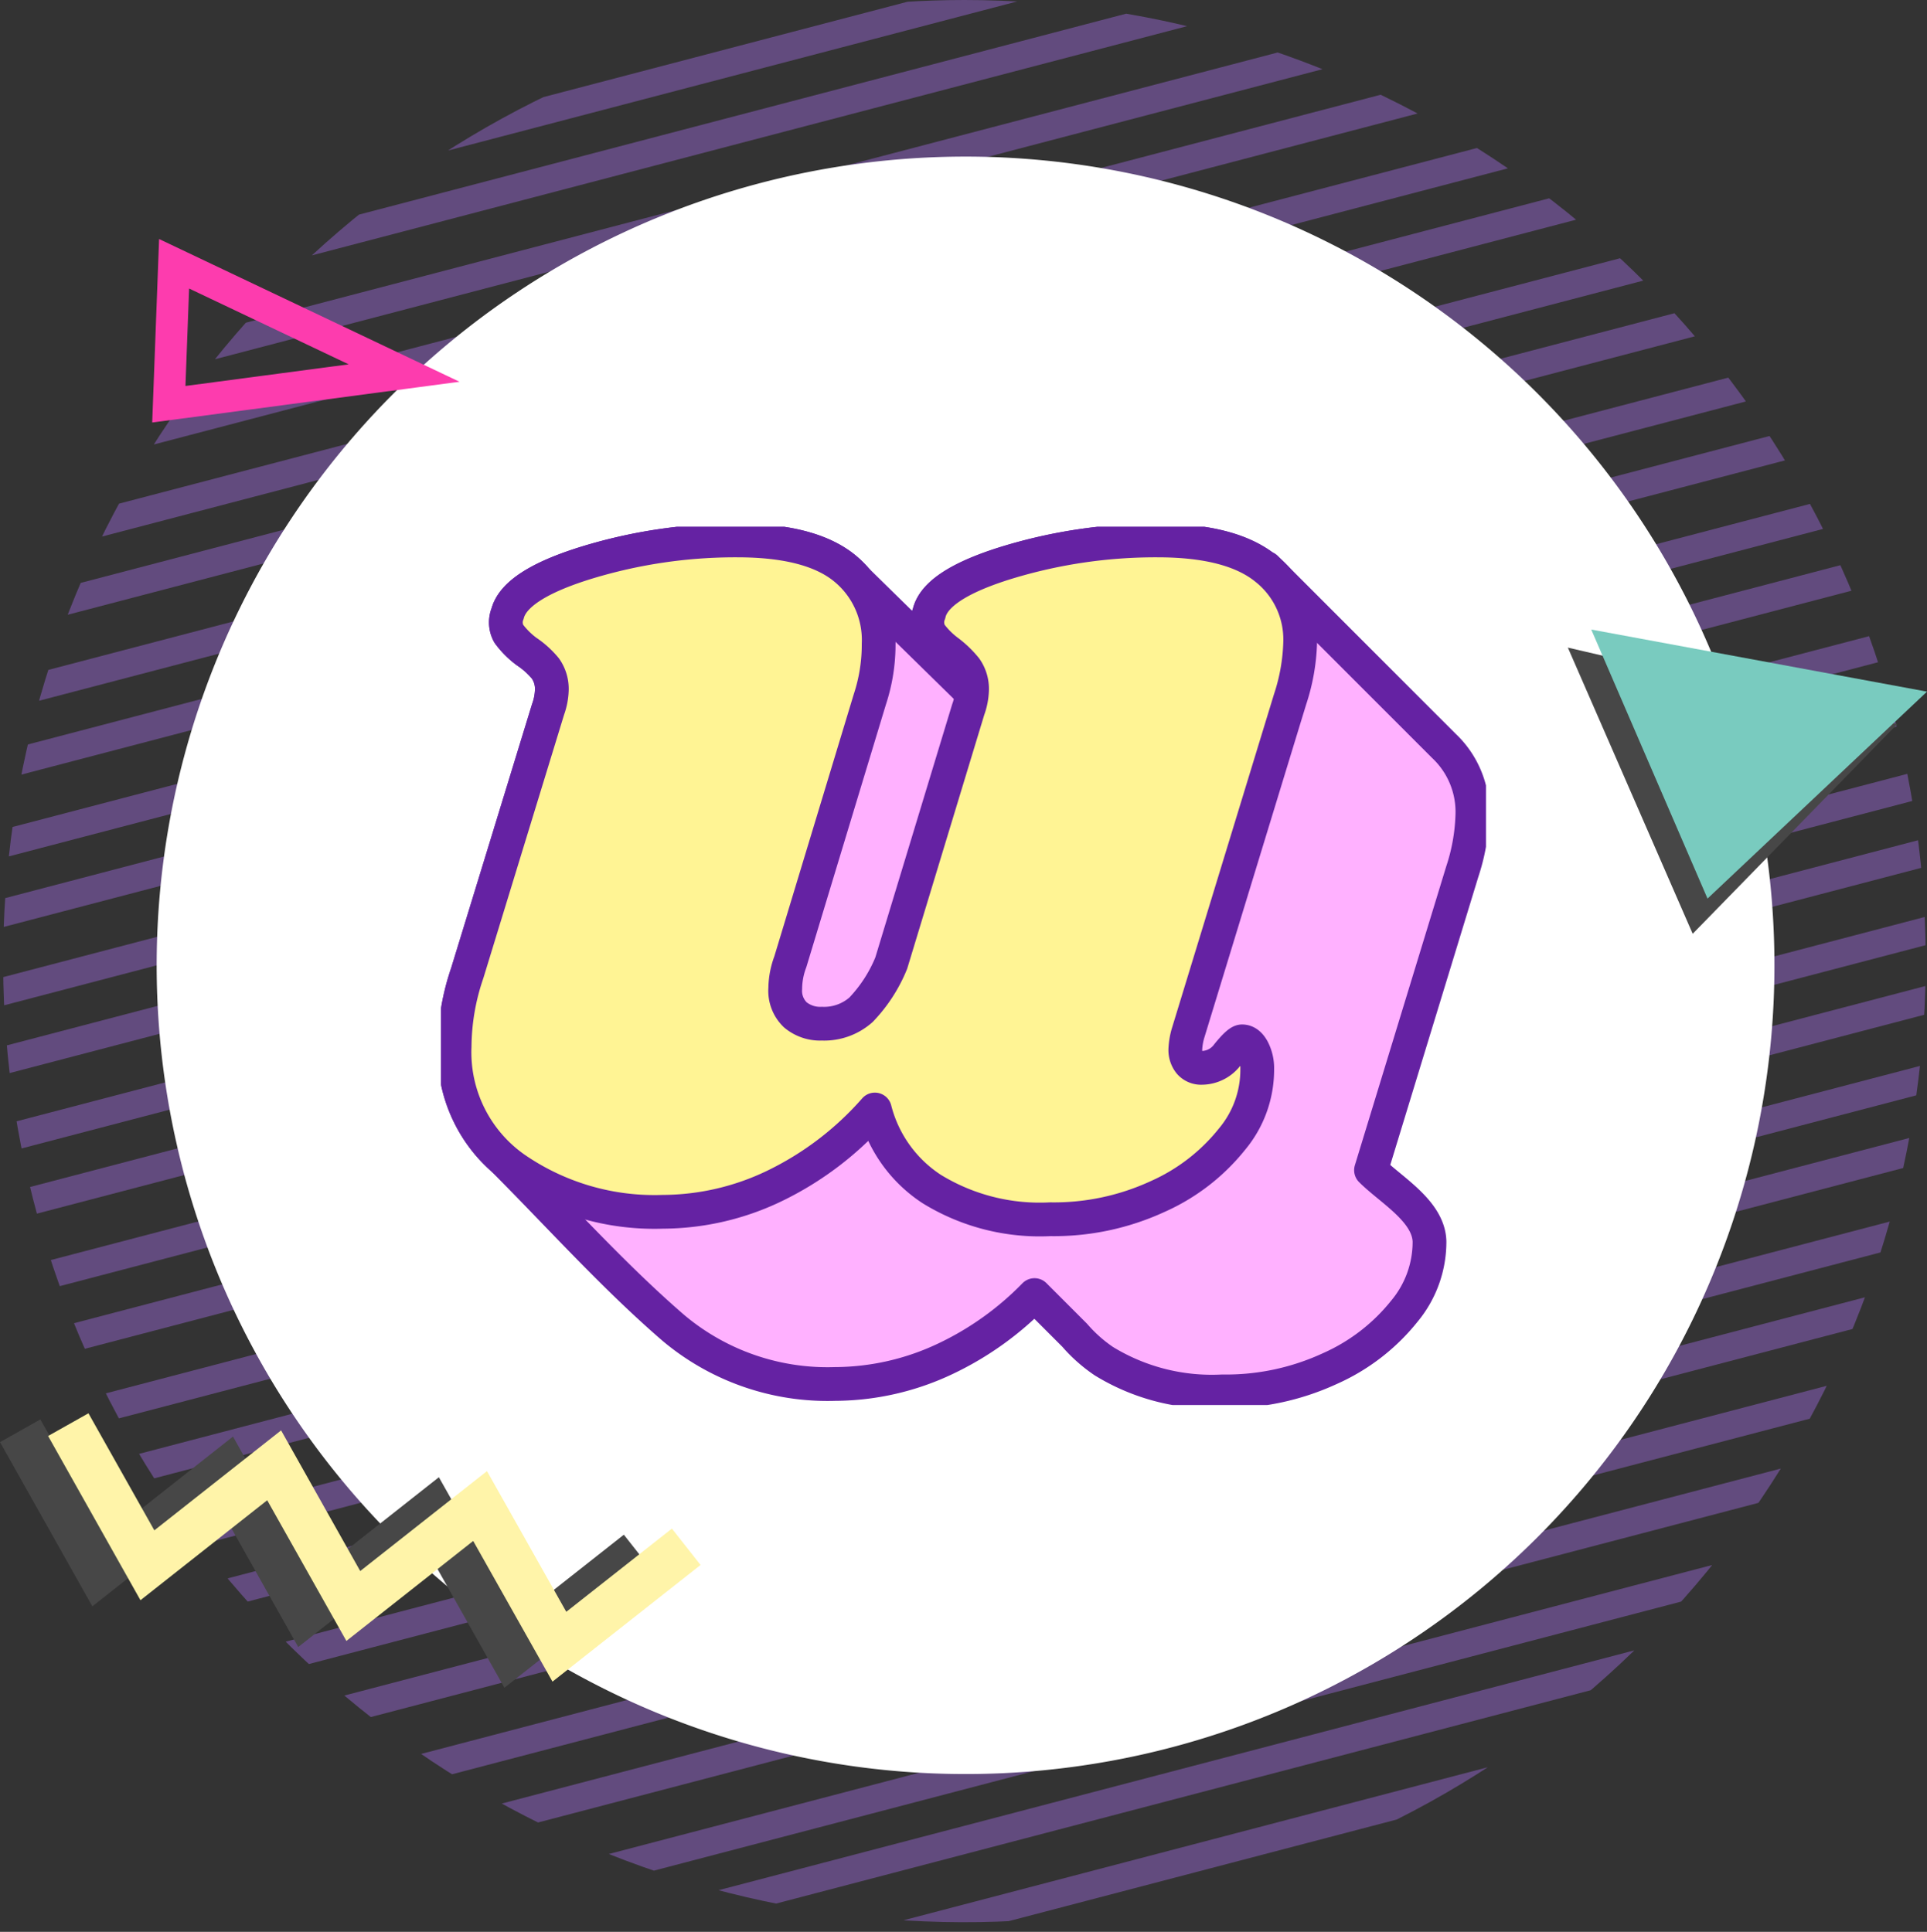 <svg xmlns="http://www.w3.org/2000/svg" xmlns:xlink="http://www.w3.org/1999/xlink" width="121.02" height="121.35" viewBox="0 0 121.02 121.35">
  <rect x="0" y="0" width="121.02" height="121.35" fill="#333333" stroke="none"/>
  <defs>
    <clipPath id="clip-path">
      <path id="Trazado_610742" data-name="Trazado 610742" d="M130.381,61.735a60.372,60.372,0,1,0,15.328-1.984,60.68,60.68,0,0,0-15.328,1.984" transform="translate(-85.163 -59.751)" fill="none" stroke="#624b7e" stroke-width="1"/>
    </clipPath>
    <clipPath id="clip-path-2">
      <rect id="Rectángulo_379149" data-name="Rectángulo 379149" width="65.626" height="55.163" fill="none"/>
    </clipPath>
  </defs>
  <g id="Grupo_1093889" data-name="Grupo 1093889" transform="translate(-11846 9141.448)">
    <g id="Grupo_1075608" data-name="Grupo 1075608" transform="translate(11108.332 -15154.448)">
      <g id="Grupo_1073704" data-name="Grupo 1073704" transform="translate(737.668 6013)">
        <g id="Grupo_1073463" data-name="Grupo 1073463" clip-path="url(#clip-path)">
          <line id="Línea_2945" data-name="Línea 2945" x1="142.922" y2="37.438" transform="translate(-26.41 -14.588)" fill="none" stroke="#624b7e" stroke-miterlimit="10" stroke-width="1.728"/>
          <line id="Línea_2946" data-name="Línea 2946" x1="142.921" y2="37.438" transform="translate(-24.148 -5.903)" fill="none" stroke="#624b7e" stroke-miterlimit="10" stroke-width="1.728"/>
          <line id="Línea_2947" data-name="Línea 2947" x1="142.921" y2="37.439" transform="translate(-21.884 2.782)" fill="none" stroke="#624b7e" stroke-miterlimit="10" stroke-width="1.728"/>
          <line id="Línea_2948" data-name="Línea 2948" x1="142.922" y2="37.44" transform="translate(-19.621 11.468)" fill="none" stroke="#624b7e" stroke-miterlimit="10" stroke-width="1.728"/>
          <line id="Línea_2949" data-name="Línea 2949" x1="142.92" y2="37.44" transform="translate(-17.358 20.154)" fill="none" stroke="#624b7e" stroke-miterlimit="10" stroke-width="1.728"/>
          <line id="Línea_2950" data-name="Línea 2950" x1="142.92" y2="37.439" transform="translate(-15.096 28.839)" fill="none" stroke="#624b7e" stroke-miterlimit="10" stroke-width="1.728"/>
          <line id="Línea_2951" data-name="Línea 2951" x1="142.921" y2="37.438" transform="translate(-12.832 37.525)" fill="none" stroke="#624b7e" stroke-miterlimit="10" stroke-width="1.728"/>
          <line id="Línea_2952" data-name="Línea 2952" x1="142.922" y2="37.438" transform="translate(-10.569 46.21)" fill="none" stroke="#624b7e" stroke-miterlimit="10" stroke-width="1.728"/>
          <line id="Línea_2953" data-name="Línea 2953" x1="142.921" y2="37.439" transform="translate(-8.307 54.895)" fill="none" stroke="#624b7e" stroke-miterlimit="10" stroke-width="1.728"/>
          <line id="Línea_2954" data-name="Línea 2954" x1="142.92" y2="37.439" transform="translate(-6.044 63.581)" fill="none" stroke="#624b7e" stroke-miterlimit="10" stroke-width="1.728"/>
          <line id="Línea_2955" data-name="Línea 2955" x1="142.92" y2="37.438" transform="translate(-3.781 72.267)" fill="none" stroke="#624b7e" stroke-miterlimit="10" stroke-width="1.728"/>
          <line id="Línea_2956" data-name="Línea 2956" x1="142.92" y2="37.438" transform="translate(-1.518 80.954)" fill="none" stroke="#624b7e" stroke-miterlimit="10" stroke-width="1.728"/>
          <line id="Línea_2957" data-name="Línea 2957" x1="142.922" y2="37.44" transform="translate(0.767 89.728)" fill="none" stroke="#624b7e" stroke-miterlimit="10" stroke-width="1.728"/>
          <line id="Línea_2958" data-name="Línea 2958" x1="142.921" y2="37.438" transform="translate(2.965 98.164)" fill="none" stroke="#624b7e" stroke-miterlimit="10" stroke-width="1.728"/>
          <line id="Línea_2959" data-name="Línea 2959" x1="142.921" y2="37.438" transform="translate(-27.613 -19.204)" fill="none" stroke="#624b7e" stroke-miterlimit="10" stroke-width="1.728"/>
          <line id="Línea_2960" data-name="Línea 2960" x1="142.92" y2="37.438" transform="translate(-25.35 -10.518)" fill="none" stroke="#624b7e" stroke-miterlimit="10" stroke-width="1.728"/>
          <line id="Línea_2961" data-name="Línea 2961" x1="142.921" y2="37.439" transform="translate(-23.087 -1.833)" fill="none" stroke="#624b7e" stroke-miterlimit="10" stroke-width="1.728"/>
          <line id="Línea_2962" data-name="Línea 2962" x1="142.922" y2="37.439" transform="translate(-20.824 6.852)" fill="none" stroke="#624b7e" stroke-miterlimit="10" stroke-width="1.728"/>
          <line id="Línea_2963" data-name="Línea 2963" x1="142.92" y2="37.439" transform="translate(-18.56 15.538)" fill="none" stroke="#624b7e" stroke-miterlimit="10" stroke-width="1.728"/>
          <line id="Línea_2964" data-name="Línea 2964" x1="142.921" y2="37.44" transform="translate(-16.299 24.223)" fill="none" stroke="#624b7e" stroke-miterlimit="10" stroke-width="1.728"/>
          <line id="Línea_2965" data-name="Línea 2965" x1="142.921" y2="37.437" transform="translate(-14.035 32.91)" fill="none" stroke="#624b7e" stroke-miterlimit="10" stroke-width="1.728"/>
          <line id="Línea_2966" data-name="Línea 2966" x1="142.922" y2="37.438" transform="translate(-11.772 41.594)" fill="none" stroke="#624b7e" stroke-miterlimit="10" stroke-width="1.728"/>
          <line id="Línea_2967" data-name="Línea 2967" x1="142.921" y2="37.438" transform="translate(-9.509 50.28)" fill="none" stroke="#624b7e" stroke-miterlimit="10" stroke-width="1.728"/>
          <line id="Línea_2968" data-name="Línea 2968" x1="142.92" y2="37.438" transform="translate(-7.247 58.966)" fill="none" stroke="#624b7e" stroke-miterlimit="10" stroke-width="1.728"/>
          <line id="Línea_2969" data-name="Línea 2969" x1="142.92" y2="37.438" transform="translate(-4.983 67.652)" fill="none" stroke="#624b7e" stroke-miterlimit="10" stroke-width="1.728"/>
          <line id="Línea_2970" data-name="Línea 2970" x1="142.92" y2="37.438" transform="translate(-2.72 76.338)" fill="none" stroke="#624b7e" stroke-miterlimit="10" stroke-width="1.728"/>
          <line id="Línea_2971" data-name="Línea 2971" x1="142.922" y2="37.439" transform="translate(-0.435 85.113)" fill="none" stroke="#624b7e" stroke-miterlimit="10" stroke-width="1.728"/>
          <line id="Línea_2972" data-name="Línea 2972" x1="142.921" y2="37.437" transform="translate(1.763 93.548)" fill="none" stroke="#624b7e" stroke-miterlimit="10" stroke-width="1.728"/>
        </g>
      </g>
      <g id="Grupo_1073705" data-name="Grupo 1073705" transform="translate(361.507 3876.837)">
        <path id="Trazado_608385" data-name="Trazado 608385" d="M50.8,0A50.8,50.8,0,1,1,0,50.8,50.8,50.8,0,0,1,50.8,0Z" transform="translate(386 2146)" fill="#fff"/>
      </g>
      <g id="Grupo_1073706" data-name="Grupo 1073706" transform="translate(7.121 35.247)">
        <path id="Trazado_611008" data-name="Trazado 611008" d="M7.84,23.967,20.686,10.8,0,5.99Z" transform="translate(829.012 6012.442)" fill="#474747"/>
        <path id="Trazado_611009" data-name="Trazado 611009" d="M15.072,16.9l13.784-13L7.771,0Z" transform="translate(822.711 6017.298)" fill="#79cbbf"/>
      </g>
      <g id="Grupo_1073707" data-name="Grupo 1073707" transform="translate(737.668 6101.776)">
        <path id="Trazado_610799" data-name="Trazado 610799" d="M0,2.749,5.8,13.065l7.96-6.279,4.969,8.834L26.7,9.341l4.979,8.836,9.3-7.328-1.8-2.285-6.633,5.227L27.563,4.954,19.6,11.232,14.633,2.4,6.673,8.676,2.535,1.323Z" transform="translate(0 -0.938)" fill="#474747"/>
        <path id="Trazado_610800" data-name="Trazado 610800" d="M12.921,0,10.387,1.426l5.8,10.316,7.96-6.279L29.12,14.3l7.964-6.28,4.979,8.836,9.3-7.328-1.8-2.285-6.633,5.227L37.95,3.632,29.989,9.909l-4.97-8.835-7.96,6.279Z" transform="translate(-7.366)" fill="#fff4a9"/>
      </g>
      <path id="Trazado_611010" data-name="Trazado 611010" d="M19.62,9.653,5.176,2.789l-.331,8.823Z" transform="translate(743.426 6026.78)" fill="none" stroke="#fd3cae" stroke-miterlimit="10" stroke-width="2"/>
    </g>
    <g id="Grupo_1075640" data-name="Grupo 1075640" transform="translate(11873.697 -9108.355)">
      <g id="Grupo_1075639" data-name="Grupo 1075639" transform="translate(0 0)" clip-path="url(#clip-path-2)">
        <path id="Trazado_613550" data-name="Trazado 613550" d="M64.977,18.3a5.7,5.7,0,0,0-1.787-4.333L52.558,3.33c-.042-.043-.085-.086-.129-.129l-.421-.421-.038.015q-2.182-1.732-6.763-1.734a31.985,31.985,0,0,0-9.431,1.387q-4.518,1.388-4.914,3.21a1.461,1.461,0,0,0,.08,1.268,5.353,5.353,0,0,0,1.11,1.11,6.253,6.253,0,0,1,1.11,1.07,2.225,2.225,0,0,1,.4,1.387c0,.05,0,.106-.009.16L26.282,3.523A5.936,5.936,0,0,0,25.55,2.8q-2.139-1.743-6.737-1.744A31.993,31.993,0,0,0,9.382,2.448Q4.864,3.835,4.389,5.658a1.464,1.464,0,0,0,.079,1.268,5.394,5.394,0,0,0,1.11,1.11,5.467,5.467,0,0,1,1.189,1.07,2.225,2.225,0,0,1,.4,1.387,3.949,3.949,0,0,1-.237,1.189L1.852,28.246a14.506,14.506,0,0,0-.791,4.6,9.046,9.046,0,0,0,2.265,6.309l.01.009q.307.338.653.653c3.564,3.563,6.982,7.4,10.8,10.7a15.033,15.033,0,0,0,10.166,3.53,16.3,16.3,0,0,0,7.015-1.625,19.4,19.4,0,0,0,5.509-3.959L40,50.985a9.352,9.352,0,0,0,1.83,1.628,12.968,12.968,0,0,0,7.451,1.9,15.54,15.54,0,0,0,6.737-1.427A12.437,12.437,0,0,0,60.7,49.483a6.806,6.806,0,0,0,1.585-4.4c-.068-1.912-2.434-3.226-3.673-4.465l5.733-18.758a12.421,12.421,0,0,0,.634-3.566" transform="translate(-0.206 -0.206)" fill="#ffb1ff"/>
        <path id="Trazado_613551" data-name="Trazado 613551" d="M64.977,18.3a5.7,5.7,0,0,0-1.787-4.333L52.558,3.33c-.042-.043-.085-.086-.129-.129l-.421-.421-.038.015q-2.182-1.732-6.763-1.734a31.985,31.985,0,0,0-9.431,1.387q-4.518,1.388-4.914,3.21a1.461,1.461,0,0,0,.08,1.268,5.353,5.353,0,0,0,1.11,1.11,6.253,6.253,0,0,1,1.11,1.07,2.225,2.225,0,0,1,.4,1.387c0,.05,0,.106-.009.16L26.282,3.523A5.936,5.936,0,0,0,25.55,2.8q-2.139-1.743-6.737-1.744A31.993,31.993,0,0,0,9.382,2.448Q4.864,3.835,4.389,5.658a1.464,1.464,0,0,0,.079,1.268,5.394,5.394,0,0,0,1.11,1.11,5.467,5.467,0,0,1,1.189,1.07,2.225,2.225,0,0,1,.4,1.387,3.949,3.949,0,0,1-.237,1.189L1.852,28.246a14.506,14.506,0,0,0-.791,4.6,9.046,9.046,0,0,0,2.265,6.309l.01.009q.307.338.653.653c3.564,3.563,6.982,7.4,10.8,10.7a15.033,15.033,0,0,0,10.166,3.53,16.3,16.3,0,0,0,7.015-1.625,19.4,19.4,0,0,0,5.509-3.959L40,50.985a9.352,9.352,0,0,0,1.83,1.628,12.968,12.968,0,0,0,7.451,1.9,15.54,15.54,0,0,0,6.737-1.427A12.437,12.437,0,0,0,60.7,49.483a6.806,6.806,0,0,0,1.585-4.4c-.068-1.912-2.434-3.226-3.673-4.465l5.733-18.758A12.421,12.421,0,0,0,64.977,18.3Z" transform="translate(-0.206 -0.206)" fill="none" stroke="#6522a3" stroke-linecap="round" stroke-linejoin="round" stroke-width="2.12"/>
        <path id="Trazado_613552" data-name="Trazado 613552" d="M47.109,32.05a4.3,4.3,0,0,0-.158.951,1.274,1.274,0,0,0,.276.872.947.947,0,0,0,.753.317,2.027,2.027,0,0,0,1.624-.832q.673-.832.911-.832c.264,0,.488.172.674.516a2.552,2.552,0,0,1,.277,1.228,6.8,6.8,0,0,1-1.585,4.4,12.438,12.438,0,0,1-4.677,3.606A15.538,15.538,0,0,1,38.469,43.7a12.959,12.959,0,0,1-7.449-1.9,8.452,8.452,0,0,1-3.568-4.993,19.882,19.882,0,0,1-6.3,4.8,16.288,16.288,0,0,1-7.013,1.625,15.422,15.422,0,0,1-9.314-2.735A8.913,8.913,0,0,1,1.06,32.843a14.5,14.5,0,0,1,.792-4.6L6.926,11.681a3.949,3.949,0,0,0,.237-1.189,2.227,2.227,0,0,0-.4-1.387,5.48,5.48,0,0,0-1.188-1.07,5.381,5.381,0,0,1-1.11-1.11,1.466,1.466,0,0,1-.079-1.268q.475-1.821,4.994-3.21A31.988,31.988,0,0,1,18.813,1.06q4.6,0,6.737,1.744a5.807,5.807,0,0,1,2.14,4.756,10.97,10.97,0,0,1-.554,3.487L22.142,27.532a4.866,4.866,0,0,0-.317,1.665,2.092,2.092,0,0,0,.634,1.665,2.435,2.435,0,0,0,1.665.554,3.492,3.492,0,0,0,2.457-.872,9.3,9.3,0,0,0,1.9-2.932l4.835-15.931a3.9,3.9,0,0,0,.238-1.189,2.227,2.227,0,0,0-.4-1.387,6.253,6.253,0,0,0-1.11-1.07,5.325,5.325,0,0,1-1.109-1.11,1.46,1.46,0,0,1-.081-1.268q.4-1.821,4.915-3.21A31.98,31.98,0,0,1,45.206,1.06q4.6,0,6.776,1.744a5.681,5.681,0,0,1,2.18,4.677,12.4,12.4,0,0,1-.635,3.566Z" transform="translate(-0.206 -0.206)" fill="#fff494"/>
        <path id="Trazado_613553" data-name="Trazado 613553" d="M47.109,32.05a4.3,4.3,0,0,0-.158.951,1.274,1.274,0,0,0,.276.872.947.947,0,0,0,.753.317,2.027,2.027,0,0,0,1.624-.832q.673-.832.911-.832c.264,0,.488.172.674.516a2.552,2.552,0,0,1,.277,1.228,6.8,6.8,0,0,1-1.585,4.4,12.438,12.438,0,0,1-4.677,3.606A15.538,15.538,0,0,1,38.469,43.7a12.959,12.959,0,0,1-7.449-1.9,8.452,8.452,0,0,1-3.568-4.993,19.882,19.882,0,0,1-6.3,4.8,16.288,16.288,0,0,1-7.013,1.625,15.422,15.422,0,0,1-9.314-2.735A8.913,8.913,0,0,1,1.06,32.843a14.5,14.5,0,0,1,.792-4.6L6.926,11.681a3.949,3.949,0,0,0,.237-1.189,2.227,2.227,0,0,0-.4-1.387,5.48,5.48,0,0,0-1.188-1.07,5.381,5.381,0,0,1-1.11-1.11,1.466,1.466,0,0,1-.079-1.268q.475-1.821,4.994-3.21A31.988,31.988,0,0,1,18.813,1.06q4.6,0,6.737,1.744a5.807,5.807,0,0,1,2.14,4.756,10.97,10.97,0,0,1-.554,3.487L22.142,27.532a4.866,4.866,0,0,0-.317,1.665,2.092,2.092,0,0,0,.634,1.665,2.435,2.435,0,0,0,1.665.554,3.492,3.492,0,0,0,2.457-.872,9.3,9.3,0,0,0,1.9-2.932l4.835-15.931a3.9,3.9,0,0,0,.238-1.189,2.227,2.227,0,0,0-.4-1.387,6.253,6.253,0,0,0-1.11-1.07,5.325,5.325,0,0,1-1.109-1.11,1.46,1.46,0,0,1-.081-1.268q.4-1.821,4.915-3.21A31.98,31.98,0,0,1,45.206,1.06q4.6,0,6.776,1.744a5.681,5.681,0,0,1,2.18,4.677,12.4,12.4,0,0,1-.635,3.566Z" transform="translate(-0.206 -0.206)" fill="none" stroke="#6522a3" stroke-linecap="round" stroke-linejoin="round" stroke-width="2.12"/>
      </g>
    </g>
  </g>
</svg>
